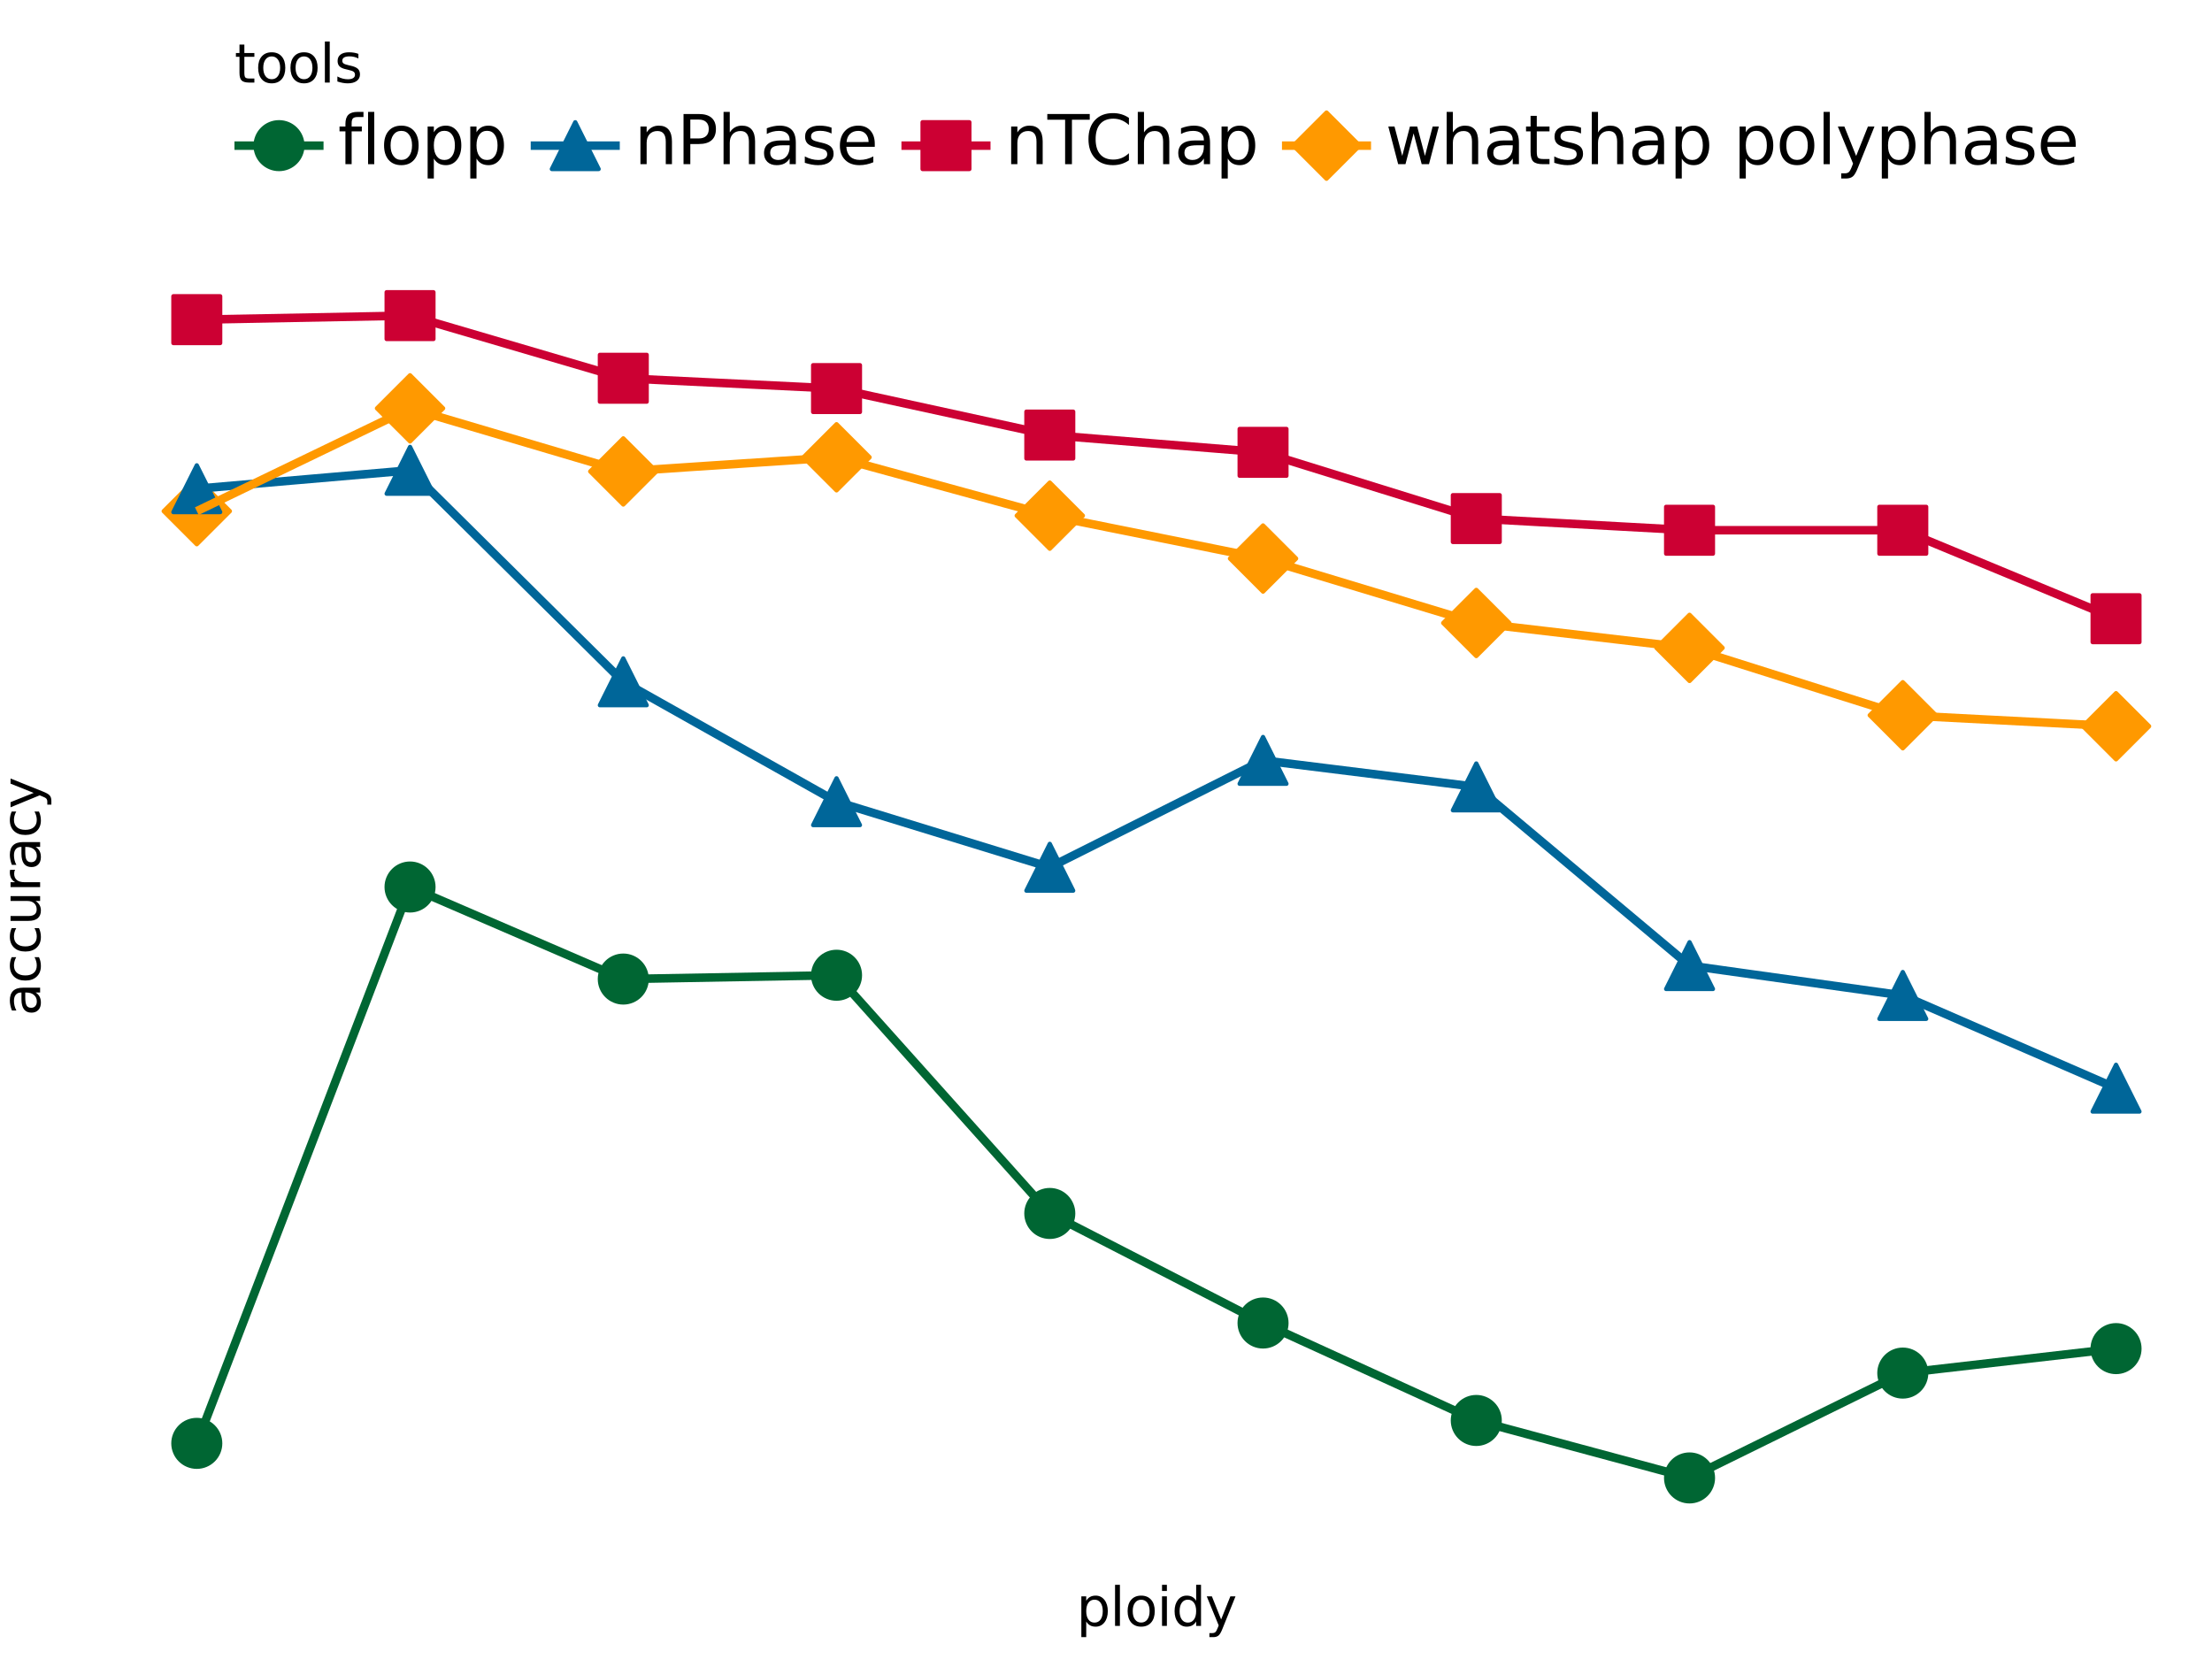 <?xml version="1.0" encoding="utf-8" standalone="no"?>
<!DOCTYPE svg PUBLIC "-//W3C//DTD SVG 1.1//EN"
  "http://www.w3.org/Graphics/SVG/1.1/DTD/svg11.dtd">
<svg xmlns:xlink="http://www.w3.org/1999/xlink" width="460.8pt" height="345.6pt" viewBox="0 0 460.8 345.6" xmlns="http://www.w3.org/2000/svg" version="1.1">
 <rect x="0" y="0" width="460.8" height="345.6" fill="#333333" stroke="none"/>
 <defs>
  <style type="text/css">*{stroke-linejoin: round; stroke-linecap: butt}</style>
 </defs>
 <g id="figure_1">
  <g id="patch_1">
   <path d="M 0 345.6 
L 460.8 345.6 
L 460.8 0 
L 0 0 
z
" style="fill: #ffffff; stroke: #ffffff; stroke-linejoin: miter"/>
  </g>
  <g id="axes_1">
   <g id="patch_2">
    <path d="M 21.004 319.988 
L 460.8 319.988 
L 460.8 53.641 
L 21.004 53.641 
L 21.004 319.988 
z
" style="fill: none"/>
   </g>
   <g id="matplotlib.axis_1">
    <g id="xtick_1"/>
    <g id="xtick_2"/>
    <g id="xtick_3"/>
    <g id="xtick_4"/>
    <g id="xtick_5"/>
    <g id="xtick_6"/>
    <g id="xtick_7"/>
   </g>
   <g id="matplotlib.axis_2">
    <g id="ytick_1"/>
    <g id="ytick_2"/>
    <g id="ytick_3"/>
    <g id="ytick_4"/>
    <g id="ytick_5"/>
    <g id="ytick_6"/>
    <g id="ytick_7"/>
    <g id="ytick_8"/>
    <g id="ytick_9"/>
    <g id="ytick_10"/>
    <g id="ytick_11"/>
    <g id="ytick_12"/>
   </g>
   <g id="PathCollection_1">
    <path d="M 40.995 113.378 
L 47.888 106.485 
L 40.995 99.592 
L 34.101 106.485 
z
" clip-path="url(#pac1f869872)" style="fill: #ff9900; stroke: #ff9900; stroke-width: 0.886"/>
    <path d="M 85.419 91.957 
L 92.312 85.064 
L 85.419 78.171 
L 78.525 85.064 
z
" clip-path="url(#pac1f869872)" style="fill: #ff9900; stroke: #ff9900; stroke-width: 0.886"/>
    <path d="M 129.842 105.1 
L 136.736 98.207 
L 129.842 91.313 
L 122.949 98.207 
z
" clip-path="url(#pac1f869872)" style="fill: #ff9900; stroke: #ff9900; stroke-width: 0.886"/>
    <path d="M 174.266 102.153 
L 181.159 95.26 
L 174.266 88.367 
L 167.373 95.26 
z
" clip-path="url(#pac1f869872)" style="fill: #ff9900; stroke: #ff9900; stroke-width: 0.886"/>
    <path d="M 218.69 114.314 
L 225.583 107.42 
L 218.69 100.527 
L 211.797 107.42 
z
" clip-path="url(#pac1f869872)" style="fill: #ff9900; stroke: #ff9900; stroke-width: 0.886"/>
    <path d="M 263.114 123.247 
L 270.007 116.354 
L 263.114 109.46 
L 256.221 116.354 
z
" clip-path="url(#pac1f869872)" style="fill: #ff9900; stroke: #ff9900; stroke-width: 0.886"/>
    <path d="M 307.538 136.67 
L 314.431 129.777 
L 307.538 122.884 
L 300.645 129.777 
z
" clip-path="url(#pac1f869872)" style="fill: #ff9900; stroke: #ff9900; stroke-width: 0.886"/>
    <path d="M 351.962 141.862 
L 358.855 134.969 
L 351.962 128.075 
L 345.068 134.969 
z
" clip-path="url(#pac1f869872)" style="fill: #ff9900; stroke: #ff9900; stroke-width: 0.886"/>
    <path d="M 396.385 155.893 
L 403.279 149 
L 396.385 142.107 
L 389.492 149 
z
" clip-path="url(#pac1f869872)" style="fill: #ff9900; stroke: #ff9900; stroke-width: 0.886"/>
    <path d="M 440.809 158.185 
L 447.702 151.292 
L 440.809 144.398 
L 433.916 151.292 
z
" clip-path="url(#pac1f869872)" style="fill: #ff9900; stroke: #ff9900; stroke-width: 0.886"/>
   </g>
   <g id="PathCollection_2">
    <path d="M 40.995 96.934 
L 36.12 106.682 
L 45.869 106.682 
z
" clip-path="url(#pac1f869872)" style="fill: #006699; stroke: #006699; stroke-width: 0.886"/>
    <path d="M 85.419 93.098 
L 80.544 102.847 
L 90.293 102.847 
z
" clip-path="url(#pac1f869872)" style="fill: #006699; stroke: #006699; stroke-width: 0.886"/>
    <path d="M 129.842 137.157 
L 124.968 146.905 
L 134.717 146.905 
z
" clip-path="url(#pac1f869872)" style="fill: #006699; stroke: #006699; stroke-width: 0.886"/>
    <path d="M 174.266 162.133 
L 169.392 171.881 
L 179.14 171.881 
z
" clip-path="url(#pac1f869872)" style="fill: #006699; stroke: #006699; stroke-width: 0.886"/>
    <path d="M 218.69 175.79 
L 213.816 185.538 
L 223.564 185.538 
z
" clip-path="url(#pac1f869872)" style="fill: #006699; stroke: #006699; stroke-width: 0.886"/>
    <path d="M 263.114 153.527 
L 258.24 163.275 
L 267.988 163.275 
z
" clip-path="url(#pac1f869872)" style="fill: #006699; stroke: #006699; stroke-width: 0.886"/>
    <path d="M 307.538 159.046 
L 302.663 168.794 
L 312.412 168.794 
z
" clip-path="url(#pac1f869872)" style="fill: #006699; stroke: #006699; stroke-width: 0.886"/>
    <path d="M 351.962 196.275 
L 347.087 206.024 
L 356.836 206.024 
z
" clip-path="url(#pac1f869872)" style="fill: #006699; stroke: #006699; stroke-width: 0.886"/>
    <path d="M 396.385 202.496 
L 391.511 212.245 
L 401.26 212.245 
z
" clip-path="url(#pac1f869872)" style="fill: #006699; stroke: #006699; stroke-width: 0.886"/>
    <path d="M 440.809 221.812 
L 435.935 231.561 
L 445.684 231.561 
z
" clip-path="url(#pac1f869872)" style="fill: #006699; stroke: #006699; stroke-width: 0.886"/>
   </g>
   <g id="PathCollection_3">
    <path d="M 40.995 305.553 
C 42.287 305.553 43.527 305.039 44.441 304.125 
C 45.355 303.211 45.869 301.971 45.869 300.679 
C 45.869 299.386 45.355 298.146 44.441 297.232 
C 43.527 296.318 42.287 295.804 40.995 295.804 
C 39.702 295.804 38.462 296.318 37.548 297.232 
C 36.634 298.146 36.12 299.386 36.12 300.679 
C 36.12 301.971 36.634 303.211 37.548 304.125 
C 38.462 305.039 39.702 305.553 40.995 305.553 
z
" clip-path="url(#pac1f869872)" style="fill: #006633; stroke: #006633; stroke-width: 0.886"/>
    <path d="M 85.419 189.654 
C 86.711 189.654 87.951 189.14 88.865 188.226 
C 89.779 187.312 90.293 186.072 90.293 184.78 
C 90.293 183.487 89.779 182.247 88.865 181.333 
C 87.951 180.419 86.711 179.906 85.419 179.906 
C 84.126 179.906 82.886 180.419 81.972 181.333 
C 81.058 182.247 80.544 183.487 80.544 184.78 
C 80.544 186.072 81.058 187.312 81.972 188.226 
C 82.886 189.14 84.126 189.654 85.419 189.654 
z
" clip-path="url(#pac1f869872)" style="fill: #006633; stroke: #006633; stroke-width: 0.886"/>
    <path d="M 129.842 208.83 
C 131.135 208.83 132.375 208.317 133.289 207.403 
C 134.203 206.489 134.717 205.249 134.717 203.956 
C 134.717 202.663 134.203 201.423 133.289 200.509 
C 132.375 199.595 131.135 199.082 129.842 199.082 
C 128.55 199.082 127.31 199.595 126.396 200.509 
C 125.482 201.423 124.968 202.663 124.968 203.956 
C 124.968 205.249 125.482 206.489 126.396 207.403 
C 127.31 208.317 128.55 208.83 129.842 208.83 
z
" clip-path="url(#pac1f869872)" style="fill: #006633; stroke: #006633; stroke-width: 0.886"/>
    <path d="M 174.266 208.035 
C 175.559 208.035 176.799 207.522 177.713 206.607 
C 178.627 205.693 179.14 204.454 179.14 203.161 
C 179.14 201.868 178.627 200.628 177.713 199.714 
C 176.799 198.8 175.559 198.287 174.266 198.287 
C 172.974 198.287 171.734 198.8 170.82 199.714 
C 169.906 200.628 169.392 201.868 169.392 203.161 
C 169.392 204.454 169.906 205.693 170.82 206.607 
C 171.734 207.522 172.974 208.035 174.266 208.035 
z
" clip-path="url(#pac1f869872)" style="fill: #006633; stroke: #006633; stroke-width: 0.886"/>
    <path d="M 218.69 257.659 
C 219.983 257.659 221.223 257.146 222.137 256.232 
C 223.051 255.318 223.564 254.078 223.564 252.785 
C 223.564 251.492 223.051 250.252 222.137 249.338 
C 221.223 248.424 219.983 247.911 218.69 247.911 
C 217.397 247.911 216.157 248.424 215.243 249.338 
C 214.329 250.252 213.816 251.492 213.816 252.785 
C 213.816 254.078 214.329 255.318 215.243 256.232 
C 216.157 257.146 217.397 257.659 218.69 257.659 
z
" clip-path="url(#pac1f869872)" style="fill: #006633; stroke: #006633; stroke-width: 0.886"/>
    <path d="M 263.114 280.484 
C 264.407 280.484 265.646 279.97 266.561 279.056 
C 267.475 278.142 267.988 276.902 267.988 275.609 
C 267.988 274.317 267.475 273.077 266.561 272.163 
C 265.646 271.249 264.407 270.735 263.114 270.735 
C 261.821 270.735 260.581 271.249 259.667 272.163 
C 258.753 273.077 258.24 274.317 258.24 275.609 
C 258.24 276.902 258.753 278.142 259.667 279.056 
C 260.581 279.97 261.821 280.484 263.114 280.484 
z
" clip-path="url(#pac1f869872)" style="fill: #006633; stroke: #006633; stroke-width: 0.886"/>
    <path d="M 307.538 300.782 
C 308.83 300.782 310.07 300.269 310.984 299.355 
C 311.898 298.441 312.412 297.201 312.412 295.908 
C 312.412 294.615 311.898 293.375 310.984 292.461 
C 310.07 291.547 308.83 291.034 307.538 291.034 
C 306.245 291.034 305.005 291.547 304.091 292.461 
C 303.177 293.375 302.663 294.615 302.663 295.908 
C 302.663 297.201 303.177 298.441 304.091 299.355 
C 305.005 300.269 306.245 300.782 307.538 300.782 
z
" clip-path="url(#pac1f869872)" style="fill: #006633; stroke: #006633; stroke-width: 0.886"/>
    <path d="M 351.962 312.756 
C 353.254 312.756 354.494 312.242 355.408 311.328 
C 356.322 310.414 356.836 309.174 356.836 307.881 
C 356.836 306.589 356.322 305.349 355.408 304.435 
C 354.494 303.521 353.254 303.007 351.962 303.007 
C 350.669 303.007 349.429 303.521 348.515 304.435 
C 347.601 305.349 347.087 306.589 347.087 307.881 
C 347.087 309.174 347.601 310.414 348.515 311.328 
C 349.429 312.242 350.669 312.756 351.962 312.756 
z
" clip-path="url(#pac1f869872)" style="fill: #006633; stroke: #006633; stroke-width: 0.886"/>
    <path d="M 396.385 290.914 
C 397.678 290.914 398.918 290.4 399.832 289.486 
C 400.746 288.572 401.26 287.332 401.26 286.039 
C 401.26 284.747 400.746 283.507 399.832 282.593 
C 398.918 281.679 397.678 281.165 396.385 281.165 
C 395.093 281.165 393.853 281.679 392.939 282.593 
C 392.025 283.507 391.511 284.747 391.511 286.039 
C 391.511 287.332 392.025 288.572 392.939 289.486 
C 393.853 290.4 395.093 290.914 396.385 290.914 
z
" clip-path="url(#pac1f869872)" style="fill: #006633; stroke: #006633; stroke-width: 0.886"/>
    <path d="M 440.809 285.815 
C 442.102 285.815 443.342 285.302 444.256 284.388 
C 445.17 283.474 445.684 282.234 445.684 280.941 
C 445.684 279.649 445.17 278.409 444.256 277.495 
C 443.342 276.581 442.102 276.067 440.809 276.067 
C 439.517 276.067 438.277 276.581 437.363 277.495 
C 436.449 278.409 435.935 279.649 435.935 280.941 
C 435.935 282.234 436.449 283.474 437.363 284.388 
C 438.277 285.302 439.517 285.815 440.809 285.815 
z
" clip-path="url(#pac1f869872)" style="fill: #006633; stroke: #006633; stroke-width: 0.886"/>
   </g>
   <g id="PathCollection_4">
    <path d="M 36.12 71.463 
L 45.869 71.463 
L 45.869 61.715 
L 36.12 61.715 
z
" clip-path="url(#pac1f869872)" style="fill: #cc0033; stroke: #cc0033; stroke-width: 0.886"/>
    <path d="M 80.544 70.622 
L 90.293 70.622 
L 90.293 60.873 
L 80.544 60.873 
z
" clip-path="url(#pac1f869872)" style="fill: #cc0033; stroke: #cc0033; stroke-width: 0.886"/>
    <path d="M 124.968 83.671 
L 134.717 83.671 
L 134.717 73.922 
L 124.968 73.922 
z
" clip-path="url(#pac1f869872)" style="fill: #cc0033; stroke: #cc0033; stroke-width: 0.886"/>
    <path d="M 169.392 85.822 
L 179.14 85.822 
L 179.14 76.074 
L 169.392 76.074 
z
" clip-path="url(#pac1f869872)" style="fill: #cc0033; stroke: #cc0033; stroke-width: 0.886"/>
    <path d="M 213.816 95.504 
L 223.564 95.504 
L 223.564 85.755 
L 213.816 85.755 
z
" clip-path="url(#pac1f869872)" style="fill: #cc0033; stroke: #cc0033; stroke-width: 0.886"/>
    <path d="M 258.24 99.105 
L 267.988 99.105 
L 267.988 89.357 
L 258.24 89.357 
z
" clip-path="url(#pac1f869872)" style="fill: #cc0033; stroke: #cc0033; stroke-width: 0.886"/>
    <path d="M 302.663 112.903 
L 312.412 112.903 
L 312.412 103.154 
L 302.663 103.154 
z
" clip-path="url(#pac1f869872)" style="fill: #cc0033; stroke: #cc0033; stroke-width: 0.886"/>
    <path d="M 347.087 115.335 
L 356.836 115.335 
L 356.836 105.586 
L 347.087 105.586 
z
" clip-path="url(#pac1f869872)" style="fill: #cc0033; stroke: #cc0033; stroke-width: 0.886"/>
    <path d="M 391.511 115.335 
L 401.26 115.335 
L 401.26 105.586 
L 391.511 105.586 
z
" clip-path="url(#pac1f869872)" style="fill: #cc0033; stroke: #cc0033; stroke-width: 0.886"/>
    <path d="M 435.935 133.763 
L 445.684 133.763 
L 445.684 124.014 
L 435.935 124.014 
z
" clip-path="url(#pac1f869872)" style="fill: #cc0033; stroke: #cc0033; stroke-width: 0.886"/>
   </g>
   <g id="line2d_1">
    <path d="M 40.995 300.679 
L 85.419 184.78 
L 129.842 203.956 
L 174.266 203.161 
L 218.69 252.785 
L 263.114 275.609 
L 307.538 295.908 
L 351.962 307.881 
L 396.385 286.039 
L 440.809 280.941 
" clip-path="url(#pac1f869872)" style="fill: none; stroke: #006633; stroke-width: 1.772"/>
   </g>
   <g id="line2d_2">
    <path d="M 40.995 101.808 
L 85.419 97.973 
L 129.842 142.031 
L 174.266 167.007 
L 218.69 180.664 
L 263.114 158.401 
L 307.538 163.92 
L 351.962 201.15 
L 396.385 207.37 
L 440.809 226.687 
" clip-path="url(#pac1f869872)" style="fill: none; stroke: #006699; stroke-width: 1.772"/>
   </g>
   <g id="line2d_3">
    <path d="M 40.995 66.589 
L 85.419 65.747 
L 129.842 78.796 
L 174.266 80.948 
L 218.69 90.63 
L 263.114 94.231 
L 307.538 108.028 
L 351.962 110.461 
L 396.385 110.461 
L 440.809 128.888 
" clip-path="url(#pac1f869872)" style="fill: none; stroke: #cc0033; stroke-width: 1.772"/>
   </g>
   <g id="line2d_4">
    <path d="M 40.995 106.485 
L 85.419 85.064 
L 129.842 98.207 
L 174.266 95.26 
L 218.69 107.42 
L 263.114 116.354 
L 307.538 129.777 
L 351.962 134.969 
L 396.385 149 
L 440.809 151.292 
" clip-path="url(#pac1f869872)" style="fill: none; stroke: #ff9900; stroke-width: 1.772"/>
   </g>
  </g>
  <g id="text_1">
   <!-- ploidy -->
   <g transform="translate(224.242 338.704) scale(0.11 -0.11)">
    <defs>
     <path id="DejaVuSans-70" d="M 1159 525 
L 1159 -1331 
L 581 -1331 
L 581 3500 
L 1159 3500 
L 1159 2969 
Q 1341 3281 1617 3432 
Q 1894 3584 2278 3584 
Q 2916 3584 3314 3078 
Q 3713 2572 3713 1747 
Q 3713 922 3314 415 
Q 2916 -91 2278 -91 
Q 1894 -91 1617 61 
Q 1341 213 1159 525 
z
M 3116 1747 
Q 3116 2381 2855 2742 
Q 2594 3103 2138 3103 
Q 1681 3103 1420 2742 
Q 1159 2381 1159 1747 
Q 1159 1113 1420 752 
Q 1681 391 2138 391 
Q 2594 391 2855 752 
Q 3116 1113 3116 1747 
z
" transform="scale(0.016)"/>
     <path id="DejaVuSans-6c" d="M 603 4863 
L 1178 4863 
L 1178 0 
L 603 0 
L 603 4863 
z
" transform="scale(0.016)"/>
     <path id="DejaVuSans-6f" d="M 1959 3097 
Q 1497 3097 1228 2736 
Q 959 2375 959 1747 
Q 959 1119 1226 758 
Q 1494 397 1959 397 
Q 2419 397 2687 759 
Q 2956 1122 2956 1747 
Q 2956 2369 2687 2733 
Q 2419 3097 1959 3097 
z
M 1959 3584 
Q 2709 3584 3137 3096 
Q 3566 2609 3566 1747 
Q 3566 888 3137 398 
Q 2709 -91 1959 -91 
Q 1206 -91 779 398 
Q 353 888 353 1747 
Q 353 2609 779 3096 
Q 1206 3584 1959 3584 
z
" transform="scale(0.016)"/>
     <path id="DejaVuSans-69" d="M 603 3500 
L 1178 3500 
L 1178 0 
L 603 0 
L 603 3500 
z
M 603 4863 
L 1178 4863 
L 1178 4134 
L 603 4134 
L 603 4863 
z
" transform="scale(0.016)"/>
     <path id="DejaVuSans-64" d="M 2906 2969 
L 2906 4863 
L 3481 4863 
L 3481 0 
L 2906 0 
L 2906 525 
Q 2725 213 2448 61 
Q 2172 -91 1784 -91 
Q 1150 -91 751 415 
Q 353 922 353 1747 
Q 353 2572 751 3078 
Q 1150 3584 1784 3584 
Q 2172 3584 2448 3432 
Q 2725 3281 2906 2969 
z
M 947 1747 
Q 947 1113 1208 752 
Q 1469 391 1925 391 
Q 2381 391 2643 752 
Q 2906 1113 2906 1747 
Q 2906 2381 2643 2742 
Q 2381 3103 1925 3103 
Q 1469 3103 1208 2742 
Q 947 2381 947 1747 
z
" transform="scale(0.016)"/>
     <path id="DejaVuSans-79" d="M 2059 -325 
Q 1816 -950 1584 -1140 
Q 1353 -1331 966 -1331 
L 506 -1331 
L 506 -850 
L 844 -850 
Q 1081 -850 1212 -737 
Q 1344 -625 1503 -206 
L 1606 56 
L 191 3500 
L 800 3500 
L 1894 763 
L 2988 3500 
L 3597 3500 
L 2059 -325 
z
" transform="scale(0.016)"/>
    </defs>
    <use xlink:href="#DejaVuSans-70"/>
    <use xlink:href="#DejaVuSans-6c" x="63.477"/>
    <use xlink:href="#DejaVuSans-6f" x="91.26"/>
    <use xlink:href="#DejaVuSans-69" x="152.441"/>
    <use xlink:href="#DejaVuSans-64" x="180.225"/>
    <use xlink:href="#DejaVuSans-79" x="243.701"/>
   </g>
  </g>
  <g id="text_2">
   <!-- accuracy -->
   <g transform="translate(8.358 211.63) rotate(-90) scale(0.11 -0.11)">
    <defs>
     <path id="DejaVuSans-61" d="M 2194 1759 
Q 1497 1759 1228 1600 
Q 959 1441 959 1056 
Q 959 750 1161 570 
Q 1363 391 1709 391 
Q 2188 391 2477 730 
Q 2766 1069 2766 1631 
L 2766 1759 
L 2194 1759 
z
M 3341 1997 
L 3341 0 
L 2766 0 
L 2766 531 
Q 2569 213 2275 61 
Q 1981 -91 1556 -91 
Q 1019 -91 701 211 
Q 384 513 384 1019 
Q 384 1609 779 1909 
Q 1175 2209 1959 2209 
L 2766 2209 
L 2766 2266 
Q 2766 2663 2505 2880 
Q 2244 3097 1772 3097 
Q 1472 3097 1187 3025 
Q 903 2953 641 2809 
L 641 3341 
Q 956 3463 1253 3523 
Q 1550 3584 1831 3584 
Q 2591 3584 2966 3190 
Q 3341 2797 3341 1997 
z
" transform="scale(0.016)"/>
     <path id="DejaVuSans-63" d="M 3122 3366 
L 3122 2828 
Q 2878 2963 2633 3030 
Q 2388 3097 2138 3097 
Q 1578 3097 1268 2742 
Q 959 2388 959 1747 
Q 959 1106 1268 751 
Q 1578 397 2138 397 
Q 2388 397 2633 464 
Q 2878 531 3122 666 
L 3122 134 
Q 2881 22 2623 -34 
Q 2366 -91 2075 -91 
Q 1284 -91 818 406 
Q 353 903 353 1747 
Q 353 2603 823 3093 
Q 1294 3584 2113 3584 
Q 2378 3584 2631 3529 
Q 2884 3475 3122 3366 
z
" transform="scale(0.016)"/>
     <path id="DejaVuSans-75" d="M 544 1381 
L 544 3500 
L 1119 3500 
L 1119 1403 
Q 1119 906 1312 657 
Q 1506 409 1894 409 
Q 2359 409 2629 706 
Q 2900 1003 2900 1516 
L 2900 3500 
L 3475 3500 
L 3475 0 
L 2900 0 
L 2900 538 
Q 2691 219 2414 64 
Q 2138 -91 1772 -91 
Q 1169 -91 856 284 
Q 544 659 544 1381 
z
M 1991 3584 
L 1991 3584 
z
" transform="scale(0.016)"/>
     <path id="DejaVuSans-72" d="M 2631 2963 
Q 2534 3019 2420 3045 
Q 2306 3072 2169 3072 
Q 1681 3072 1420 2755 
Q 1159 2438 1159 1844 
L 1159 0 
L 581 0 
L 581 3500 
L 1159 3500 
L 1159 2956 
Q 1341 3275 1631 3429 
Q 1922 3584 2338 3584 
Q 2397 3584 2469 3576 
Q 2541 3569 2628 3553 
L 2631 2963 
z
" transform="scale(0.016)"/>
    </defs>
    <use xlink:href="#DejaVuSans-61"/>
    <use xlink:href="#DejaVuSans-63" x="61.279"/>
    <use xlink:href="#DejaVuSans-63" x="116.26"/>
    <use xlink:href="#DejaVuSans-75" x="171.24"/>
    <use xlink:href="#DejaVuSans-72" x="234.619"/>
    <use xlink:href="#DejaVuSans-61" x="275.732"/>
    <use xlink:href="#DejaVuSans-63" x="337.012"/>
    <use xlink:href="#DejaVuSans-79" x="391.992"/>
   </g>
  </g>
  <g id="patch_3">
   <path d="M 48.643 39.817 
L 433.161 39.817 
L 433.161 5.608 
L 48.643 5.608 
L 48.643 39.817 
z
" style="fill: none"/>
  </g>
  <g id="text_3">
   <!-- tools -->
   <g transform="translate(48.843 17.202) scale(0.11 -0.11)">
    <defs>
     <path id="DejaVuSans-74" d="M 1172 4494 
L 1172 3500 
L 2356 3500 
L 2356 3053 
L 1172 3053 
L 1172 1153 
Q 1172 725 1289 603 
Q 1406 481 1766 481 
L 2356 481 
L 2356 0 
L 1766 0 
Q 1100 0 847 248 
Q 594 497 594 1153 
L 594 3053 
L 172 3053 
L 172 3500 
L 594 3500 
L 594 4494 
L 1172 4494 
z
" transform="scale(0.016)"/>
     <path id="DejaVuSans-73" d="M 2834 3397 
L 2834 2853 
Q 2591 2978 2328 3040 
Q 2066 3103 1784 3103 
Q 1356 3103 1142 2972 
Q 928 2841 928 2578 
Q 928 2378 1081 2264 
Q 1234 2150 1697 2047 
L 1894 2003 
Q 2506 1872 2764 1633 
Q 3022 1394 3022 966 
Q 3022 478 2636 193 
Q 2250 -91 1575 -91 
Q 1294 -91 989 -36 
Q 684 19 347 128 
L 347 722 
Q 666 556 975 473 
Q 1284 391 1588 391 
Q 1994 391 2212 530 
Q 2431 669 2431 922 
Q 2431 1156 2273 1281 
Q 2116 1406 1581 1522 
L 1381 1569 
Q 847 1681 609 1914 
Q 372 2147 372 2553 
Q 372 3047 722 3315 
Q 1072 3584 1716 3584 
Q 2034 3584 2315 3537 
Q 2597 3491 2834 3397 
z
" transform="scale(0.016)"/>
    </defs>
    <use xlink:href="#DejaVuSans-74"/>
    <use xlink:href="#DejaVuSans-6f" x="39.209"/>
    <use xlink:href="#DejaVuSans-6f" x="100.391"/>
    <use xlink:href="#DejaVuSans-6c" x="161.572"/>
    <use xlink:href="#DejaVuSans-73" x="189.355"/>
   </g>
  </g>
  <g id="patch_4">
   <path d="M 48.843 39.617 
L 67.398 39.617 
L 67.398 21.062 
L 48.843 21.062 
L 48.843 39.617 
z
" clip-path="url(#pcb9d248c34)" style="fill: none"/>
  </g>
  <g id="line2d_5">
   <path d="M 58.121 30.339 
" clip-path="url(#pcb9d248c34)" style="fill: none; stroke: #1f77b4; stroke-width: 1.5; stroke-linecap: square"/>
   <defs>
    <path id="m0ac706a0d8" d="M 0 4.874 
C 1.293 4.874 2.533 4.361 3.447 3.447 
C 4.361 2.533 4.874 1.293 4.874 0 
C 4.874 -1.293 4.361 -2.533 3.447 -3.447 
C 2.533 -4.361 1.293 -4.874 0 -4.874 
C -1.293 -4.874 -2.533 -4.361 -3.447 -3.447 
C -4.361 -2.533 -4.874 -1.293 -4.874 0 
C -4.874 1.293 -4.361 2.533 -3.447 3.447 
C -2.533 4.361 -1.293 4.874 0 4.874 
z
" style="stroke: #006633; stroke-width: 0.886"/>
   </defs>
   <g clip-path="url(#pcb9d248c34)">
    <use xlink:href="#m0ac706a0d8" x="58.121" y="30.339" style="fill: #006633; stroke: #006633; stroke-width: 0.886"/>
   </g>
  </g>
  <g id="line2d_6">
   <path d="M 48.843 30.339 
L 67.398 30.339 
" clip-path="url(#pcb9d248c34)" style="fill: none; stroke: #006633; stroke-width: 1.772"/>
  </g>
  <g id="text_4">
   <!-- flopp -->
   <g transform="translate(70.398 34.202) scale(0.14 -0.14)">
    <defs>
     <path id="DejaVuSans-66" d="M 2375 4863 
L 2375 4384 
L 1825 4384 
Q 1516 4384 1395 4259 
Q 1275 4134 1275 3809 
L 1275 3500 
L 2222 3500 
L 2222 3053 
L 1275 3053 
L 1275 0 
L 697 0 
L 697 3053 
L 147 3053 
L 147 3500 
L 697 3500 
L 697 3744 
Q 697 4328 969 4595 
Q 1241 4863 1831 4863 
L 2375 4863 
z
" transform="scale(0.016)"/>
    </defs>
    <use xlink:href="#DejaVuSans-66"/>
    <use xlink:href="#DejaVuSans-6c" x="35.205"/>
    <use xlink:href="#DejaVuSans-6f" x="62.988"/>
    <use xlink:href="#DejaVuSans-70" x="124.17"/>
    <use xlink:href="#DejaVuSans-70" x="187.646"/>
   </g>
  </g>
  <g id="patch_5">
   <path d="M 110.558 39.617 
L 129.112 39.617 
L 129.112 21.062 
L 110.558 21.062 
L 110.558 39.617 
z
" clip-path="url(#p9f411fdabf)" style="fill: none"/>
  </g>
  <g id="line2d_7">
   <path d="M 119.835 30.339 
" clip-path="url(#p9f411fdabf)" style="fill: none; stroke: #1f77b4; stroke-width: 1.5; stroke-linecap: square"/>
   <defs>
    <path id="mcba8482d58" d="M 0 -4.874 
L -4.874 4.874 
L 4.874 4.874 
z
" style="stroke: #006699; stroke-width: 0.886; stroke-linejoin: miter"/>
   </defs>
   <g clip-path="url(#p9f411fdabf)">
    <use xlink:href="#mcba8482d58" x="119.835" y="30.339" style="fill: #006699; stroke: #006699; stroke-width: 0.886; stroke-linejoin: miter"/>
   </g>
  </g>
  <g id="line2d_8">
   <path d="M 110.558 30.339 
L 129.112 30.339 
" clip-path="url(#p9f411fdabf)" style="fill: none; stroke: #006699; stroke-width: 1.772"/>
  </g>
  <g id="text_5">
   <!-- nPhase -->
   <g transform="translate(132.112 34.202) scale(0.14 -0.14)">
    <defs>
     <path id="DejaVuSans-6e" d="M 3513 2113 
L 3513 0 
L 2938 0 
L 2938 2094 
Q 2938 2591 2744 2837 
Q 2550 3084 2163 3084 
Q 1697 3084 1428 2787 
Q 1159 2491 1159 1978 
L 1159 0 
L 581 0 
L 581 3500 
L 1159 3500 
L 1159 2956 
Q 1366 3272 1645 3428 
Q 1925 3584 2291 3584 
Q 2894 3584 3203 3211 
Q 3513 2838 3513 2113 
z
" transform="scale(0.016)"/>
     <path id="DejaVuSans-50" d="M 1259 4147 
L 1259 2394 
L 2053 2394 
Q 2494 2394 2734 2622 
Q 2975 2850 2975 3272 
Q 2975 3691 2734 3919 
Q 2494 4147 2053 4147 
L 1259 4147 
z
M 628 4666 
L 2053 4666 
Q 2838 4666 3239 4311 
Q 3641 3956 3641 3272 
Q 3641 2581 3239 2228 
Q 2838 1875 2053 1875 
L 1259 1875 
L 1259 0 
L 628 0 
L 628 4666 
z
" transform="scale(0.016)"/>
     <path id="DejaVuSans-68" d="M 3513 2113 
L 3513 0 
L 2938 0 
L 2938 2094 
Q 2938 2591 2744 2837 
Q 2550 3084 2163 3084 
Q 1697 3084 1428 2787 
Q 1159 2491 1159 1978 
L 1159 0 
L 581 0 
L 581 4863 
L 1159 4863 
L 1159 2956 
Q 1366 3272 1645 3428 
Q 1925 3584 2291 3584 
Q 2894 3584 3203 3211 
Q 3513 2838 3513 2113 
z
" transform="scale(0.016)"/>
     <path id="DejaVuSans-65" d="M 3597 1894 
L 3597 1613 
L 953 1613 
Q 991 1019 1311 708 
Q 1631 397 2203 397 
Q 2534 397 2845 478 
Q 3156 559 3463 722 
L 3463 178 
Q 3153 47 2828 -22 
Q 2503 -91 2169 -91 
Q 1331 -91 842 396 
Q 353 884 353 1716 
Q 353 2575 817 3079 
Q 1281 3584 2069 3584 
Q 2775 3584 3186 3129 
Q 3597 2675 3597 1894 
z
M 3022 2063 
Q 3016 2534 2758 2815 
Q 2500 3097 2075 3097 
Q 1594 3097 1305 2825 
Q 1016 2553 972 2059 
L 3022 2063 
z
" transform="scale(0.016)"/>
    </defs>
    <use xlink:href="#DejaVuSans-6e"/>
    <use xlink:href="#DejaVuSans-50" x="63.379"/>
    <use xlink:href="#DejaVuSans-68" x="123.682"/>
    <use xlink:href="#DejaVuSans-61" x="187.061"/>
    <use xlink:href="#DejaVuSans-73" x="248.34"/>
    <use xlink:href="#DejaVuSans-65" x="300.439"/>
   </g>
  </g>
  <g id="patch_6">
   <path d="M 187.786 39.617 
L 206.341 39.617 
L 206.341 21.062 
L 187.786 21.062 
L 187.786 39.617 
z
" clip-path="url(#p03c9193e07)" style="fill: none"/>
  </g>
  <g id="line2d_9">
   <path d="M 197.063 30.339 
" clip-path="url(#p03c9193e07)" style="fill: none; stroke: #1f77b4; stroke-width: 1.5; stroke-linecap: square"/>
   <defs>
    <path id="m41354bcda1" d="M -4.874 4.874 
L 4.874 4.874 
L 4.874 -4.874 
L -4.874 -4.874 
z
" style="stroke: #cc0033; stroke-width: 0.886; stroke-linejoin: miter"/>
   </defs>
   <g clip-path="url(#p03c9193e07)">
    <use xlink:href="#m41354bcda1" x="197.063" y="30.339" style="fill: #cc0033; stroke: #cc0033; stroke-width: 0.886; stroke-linejoin: miter"/>
   </g>
  </g>
  <g id="line2d_10">
   <path d="M 187.786 30.339 
L 206.341 30.339 
" clip-path="url(#p03c9193e07)" style="fill: none; stroke: #cc0033; stroke-width: 1.772"/>
  </g>
  <g id="text_6">
   <!-- nTChap -->
   <g transform="translate(209.341 34.202) scale(0.14 -0.14)">
    <defs>
     <path id="DejaVuSans-54" d="M -19 4666 
L 3928 4666 
L 3928 4134 
L 2272 4134 
L 2272 0 
L 1638 0 
L 1638 4134 
L -19 4134 
L -19 4666 
z
" transform="scale(0.016)"/>
     <path id="DejaVuSans-43" d="M 4122 4306 
L 4122 3641 
Q 3803 3938 3442 4084 
Q 3081 4231 2675 4231 
Q 1875 4231 1450 3742 
Q 1025 3253 1025 2328 
Q 1025 1406 1450 917 
Q 1875 428 2675 428 
Q 3081 428 3442 575 
Q 3803 722 4122 1019 
L 4122 359 
Q 3791 134 3420 21 
Q 3050 -91 2638 -91 
Q 1578 -91 968 557 
Q 359 1206 359 2328 
Q 359 3453 968 4101 
Q 1578 4750 2638 4750 
Q 3056 4750 3426 4639 
Q 3797 4528 4122 4306 
z
" transform="scale(0.016)"/>
    </defs>
    <use xlink:href="#DejaVuSans-6e"/>
    <use xlink:href="#DejaVuSans-54" x="63.379"/>
    <use xlink:href="#DejaVuSans-43" x="118.588"/>
    <use xlink:href="#DejaVuSans-68" x="188.412"/>
    <use xlink:href="#DejaVuSans-61" x="251.791"/>
    <use xlink:href="#DejaVuSans-70" x="313.07"/>
   </g>
  </g>
  <g id="patch_7">
   <path d="M 267.057 39.617 
L 285.612 39.617 
L 285.612 21.062 
L 267.057 21.062 
L 267.057 39.617 
z
" clip-path="url(#p1d80e5adb2)" style="fill: none"/>
  </g>
  <g id="line2d_11">
   <path d="M 276.335 30.339 
" clip-path="url(#p1d80e5adb2)" style="fill: none; stroke: #1f77b4; stroke-width: 1.5; stroke-linecap: square"/>
   <defs>
    <path id="m13260a54ad" d="M -0 6.893 
L 6.893 0 
L 0 -6.893 
L -6.893 -0 
z
" style="stroke: #ff9900; stroke-width: 0.886; stroke-linejoin: miter"/>
   </defs>
   <g clip-path="url(#p1d80e5adb2)">
    <use xlink:href="#m13260a54ad" x="276.335" y="30.339" style="fill: #ff9900; stroke: #ff9900; stroke-width: 0.886; stroke-linejoin: miter"/>
   </g>
  </g>
  <g id="line2d_12">
   <path d="M 267.057 30.339 
L 285.612 30.339 
" clip-path="url(#p1d80e5adb2)" style="fill: none; stroke: #ff9900; stroke-width: 1.772"/>
  </g>
  <g id="text_7">
   <!-- whatshap polyphase -->
   <g transform="translate(288.612 34.202) scale(0.14 -0.14)">
    <defs>
     <path id="DejaVuSans-77" d="M 269 3500 
L 844 3500 
L 1563 769 
L 2278 3500 
L 2956 3500 
L 3675 769 
L 4391 3500 
L 4966 3500 
L 4050 0 
L 3372 0 
L 2619 2869 
L 1863 0 
L 1184 0 
L 269 3500 
z
" transform="scale(0.016)"/>
     <path id="DejaVuSans-20" transform="scale(0.016)"/>
    </defs>
    <use xlink:href="#DejaVuSans-77"/>
    <use xlink:href="#DejaVuSans-68" x="81.787"/>
    <use xlink:href="#DejaVuSans-61" x="145.166"/>
    <use xlink:href="#DejaVuSans-74" x="206.445"/>
    <use xlink:href="#DejaVuSans-73" x="245.654"/>
    <use xlink:href="#DejaVuSans-68" x="297.754"/>
    <use xlink:href="#DejaVuSans-61" x="361.133"/>
    <use xlink:href="#DejaVuSans-70" x="422.412"/>
    <use xlink:href="#DejaVuSans-20" x="485.889"/>
    <use xlink:href="#DejaVuSans-70" x="517.676"/>
    <use xlink:href="#DejaVuSans-6f" x="581.152"/>
    <use xlink:href="#DejaVuSans-6c" x="642.334"/>
    <use xlink:href="#DejaVuSans-79" x="670.117"/>
    <use xlink:href="#DejaVuSans-70" x="729.297"/>
    <use xlink:href="#DejaVuSans-68" x="792.773"/>
    <use xlink:href="#DejaVuSans-61" x="856.152"/>
    <use xlink:href="#DejaVuSans-73" x="917.432"/>
    <use xlink:href="#DejaVuSans-65" x="969.531"/>
   </g>
  </g>
 </g>
 <defs>
  <clipPath id="pac1f869872">
   <rect x="21.004" y="53.641" width="439.796" height="266.347"/>
  </clipPath>
  <clipPath id="pcb9d248c34">
   <path d="M 48.843 39.617 
L 48.843 21.062 
L 67.398 21.062 
L 67.398 39.617 
"/>
  </clipPath>
  <clipPath id="p9f411fdabf">
   <path d="M 110.558 39.617 
L 110.558 21.062 
L 129.112 21.062 
L 129.112 39.617 
"/>
  </clipPath>
  <clipPath id="p03c9193e07">
   <path d="M 187.786 39.617 
L 187.786 21.062 
L 206.341 21.062 
L 206.341 39.617 
"/>
  </clipPath>
  <clipPath id="p1d80e5adb2">
   <path d="M 267.057 39.617 
L 267.057 21.062 
L 285.612 21.062 
L 285.612 39.617 
"/>
  </clipPath>
 </defs>
</svg>

